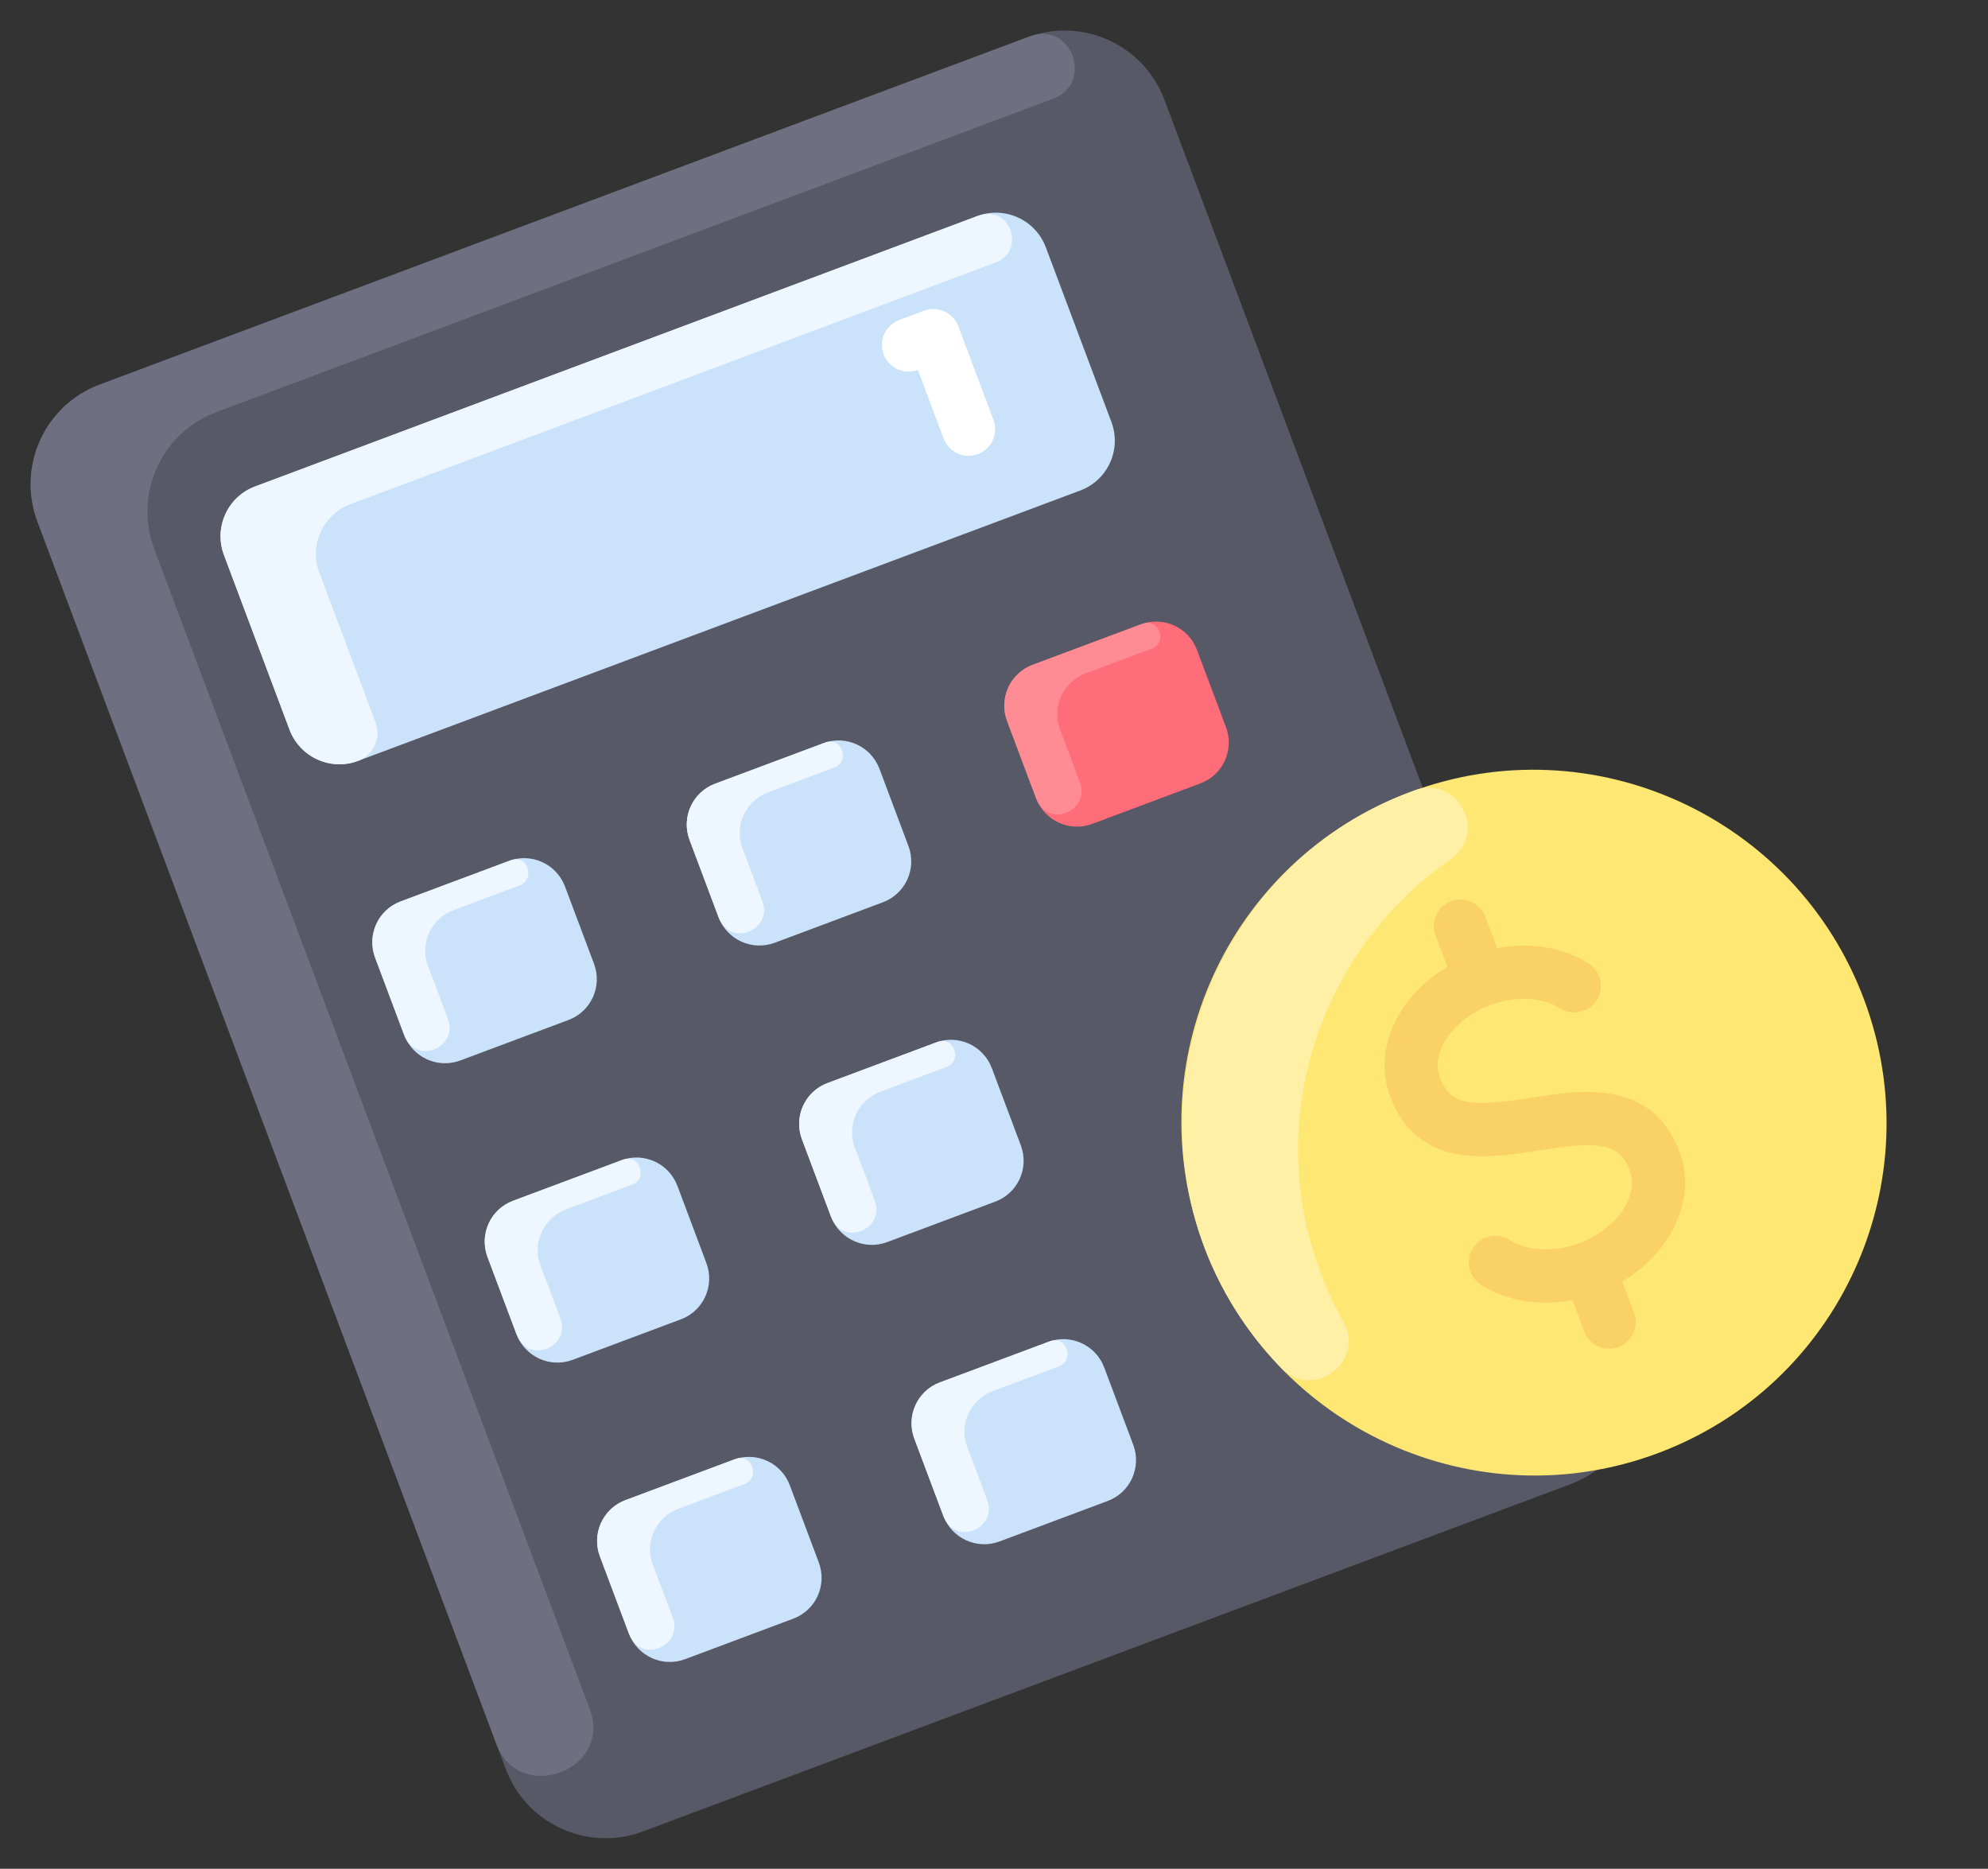 <svg width="183" height="172" viewBox="0 0 183 172" fill="none" xmlns="http://www.w3.org/2000/svg">
  <rect x="0" y="0" width="183" height="172" fill="#333333" stroke="none"/>
  <g clip-path="url(#clip0_5497_41748)">
    <path d="M94.57 3.433L9.171 35.4C4.107 37.295 1.545 42.945 3.449 48.017L46.556 162.816C48.46 167.887 54.111 170.463 59.175 168.567L144.573 136.6C149.637 134.705 152.199 129.055 150.295 123.984L107.189 9.184C105.284 4.113 99.633 1.537 94.57 3.433Z" fill="#585966"/>
    <path d="M110.186 59.821L112.855 66.927C113.636 69.007 112.586 71.322 110.509 72.099L100.547 75.828C98.47 76.606 96.155 75.551 95.374 73.47L92.705 66.364C91.924 64.283 92.974 61.969 95.051 61.191L105.013 57.462C107.09 56.685 109.405 57.74 110.186 59.821Z" fill="#FF6D7A"/>
    <path d="M80.956 70.762L83.624 77.868C84.406 79.949 83.356 82.263 81.278 83.041L71.317 86.77C69.239 87.548 66.924 86.493 66.143 84.412L63.475 77.306C62.694 75.225 63.743 72.911 65.821 72.133L75.782 68.404C77.86 67.626 80.175 68.681 80.956 70.762Z" fill="#CBE3FA"/>
    <path d="M91.302 98.314L93.97 105.42C94.751 107.501 93.702 109.815 91.624 110.593L81.663 114.322C79.585 115.099 77.27 114.044 76.489 111.964L73.821 104.858C73.039 102.777 74.089 100.463 76.167 99.685L86.128 95.956C88.206 95.178 90.52 96.233 91.302 98.314Z" fill="#CBE3FA"/>
    <path d="M101.647 125.866L104.316 132.972C105.097 135.053 104.047 137.367 101.97 138.145L92.008 141.874C89.931 142.651 87.616 141.596 86.835 139.516L84.166 132.41C83.385 130.329 84.435 128.015 86.512 127.237L96.474 123.508C98.551 122.73 100.866 123.785 101.647 125.866Z" fill="#CBE3FA"/>
    <path d="M72.704 136.701L75.372 143.807C76.153 145.887 75.103 148.202 73.026 148.979L63.065 152.708C60.987 153.486 58.672 152.431 57.891 150.35L55.222 143.244C54.441 141.163 55.491 138.849 57.568 138.071L67.53 134.343C69.607 133.565 71.922 134.62 72.704 136.701Z" fill="#CBE3FA"/>
    <path d="M62.358 109.149L65.026 116.255C65.807 118.335 64.758 120.65 62.68 121.428L52.719 125.156C50.641 125.934 48.326 124.879 47.545 122.798L44.877 115.692C44.096 113.612 45.145 111.297 47.223 110.519L57.184 106.791C59.262 106.013 61.576 107.068 62.358 109.149Z" fill="#CBE3FA"/>
    <path d="M52.012 81.597L54.68 88.703C55.462 90.784 54.412 93.098 52.334 93.876L42.373 97.604C40.295 98.382 37.981 97.327 37.199 95.246L34.531 88.14C33.75 86.06 34.799 83.745 36.877 82.968L46.838 79.239C48.916 78.461 51.231 79.516 52.012 81.597Z" fill="#CBE3FA"/>
    <path d="M96.272 22.763L102.307 38.835C103.259 41.372 101.979 44.195 99.446 45.144L32.961 70.031C30.427 70.979 27.604 69.692 26.651 67.155L20.616 51.083C19.664 48.546 20.944 45.723 23.477 44.775L89.962 19.888C92.496 18.939 95.319 20.226 96.272 22.763Z" fill="#CBE3FA"/>
    <path d="M90.019 41.798C88.752 42.272 87.34 41.629 86.864 40.361L84.493 34.047C83.227 34.52 81.814 33.877 81.338 32.609C80.862 31.341 81.503 29.928 82.769 29.455L85.061 28.596C86.327 28.122 87.74 28.766 88.216 30.034L91.449 38.644C91.925 39.912 91.285 41.324 90.019 41.798Z" fill="white"/>
    <path d="M110.834 114.695C117.142 131.494 135.853 140.022 152.628 133.743C169.402 127.464 177.886 108.756 171.578 91.957C165.27 75.158 146.559 66.63 129.785 72.909C113.01 79.188 104.526 97.896 110.834 114.695Z" fill="#FFE773"/>
    <path d="M154.605 106.03C152.072 99.284 145.613 100.299 140.898 101.04C135.387 101.906 133.515 101.762 132.545 99.177C131.664 96.833 133.783 93.781 137.171 92.513C139.485 91.646 141.95 91.757 143.604 92.802C144.749 93.525 146.261 93.183 146.981 92.039C147.702 90.894 147.357 89.38 146.212 88.657C143.861 87.172 140.844 86.695 137.815 87.263L136.732 84.379C136.256 83.111 134.843 82.468 133.577 82.941C132.311 83.415 131.67 84.828 132.147 86.096L133.23 88.982C128.679 91.676 126.357 96.624 127.96 100.894C130.493 107.639 136.951 106.624 141.667 105.883C147.178 105.018 149.049 105.161 150.019 107.746C150.9 110.091 148.781 113.143 145.393 114.411C143.079 115.277 140.614 115.166 138.961 114.122C137.816 113.399 136.303 113.74 135.583 114.885C134.862 116.029 135.207 117.543 136.352 118.266C138.704 119.751 141.72 120.228 144.75 119.66L145.833 122.544C146.309 123.812 147.721 124.456 148.987 123.982C150.253 123.508 150.894 122.096 150.418 120.828L149.334 117.942C153.885 115.248 156.208 110.299 154.605 106.03Z" fill="#FAD167"/>
    <path d="M123.671 121.673C125.709 125.324 120.878 128.927 117.965 125.929C101.365 108.845 108.493 80.514 130.262 72.729C134.21 71.317 136.996 76.672 133.553 79.064C120.163 88.362 115.203 106.502 123.671 121.673Z" fill="#FFF0A6"/>
    <path d="M76.043 68.317C77.528 67.872 78.238 70.104 76.786 70.647L70.695 72.927C68.617 73.705 67.554 76.024 68.349 78.1C69.195 80.309 69.78 81.86 70.191 82.992C71.125 85.565 67.22 87.28 66.143 84.412L63.475 77.306C62.694 75.226 63.744 72.91 65.821 72.133C65.821 72.133 75.956 68.343 76.043 68.317Z" fill="#EEF7FF"/>
    <path d="M105.273 57.375C106.758 56.931 107.468 59.162 106.017 59.705L99.925 61.986C97.848 62.763 96.785 65.083 97.58 67.158C98.425 69.367 99.011 70.918 99.422 72.05C100.356 74.623 96.451 76.338 95.374 73.47L92.705 66.364C91.924 64.284 92.975 61.969 95.051 61.191C95.051 61.191 105.186 57.401 105.273 57.375Z" fill="#FF8C95"/>
    <path d="M47.099 79.151C48.584 78.707 49.294 80.938 47.843 81.481L41.751 83.762C39.673 84.539 38.611 86.859 39.405 88.934C40.251 91.143 40.836 92.695 41.247 93.826C42.181 96.4 38.276 98.115 37.199 95.246L34.531 88.14C33.75 86.061 34.8 83.745 36.877 82.968C36.877 82.968 47.012 79.177 47.099 79.151Z" fill="#EEF7FF"/>
    <path d="M86.388 95.868C87.873 95.424 88.584 97.656 87.132 98.199L81.041 100.479C78.963 101.257 77.9 103.576 78.695 105.652C79.54 107.861 80.126 109.412 80.537 110.543C81.471 113.117 77.566 114.832 76.489 111.964L73.821 104.858C73.04 102.778 74.09 100.462 76.167 99.685C76.167 99.685 86.301 95.894 86.388 95.868Z" fill="#EEF7FF"/>
    <path d="M57.445 106.703C58.929 106.259 59.64 108.49 58.188 109.033L52.097 111.314C50.019 112.091 48.956 114.411 49.751 116.486C50.597 118.695 51.182 120.246 51.593 121.378C52.527 123.952 48.622 125.667 47.545 122.798L44.877 115.692C44.096 113.613 45.146 111.297 47.223 110.519C47.223 110.519 57.357 106.729 57.445 106.703Z" fill="#EEF7FF"/>
    <path d="M96.734 123.42C98.219 122.976 98.929 125.207 97.478 125.751L91.386 128.031C89.309 128.809 88.246 131.128 89.04 133.204C89.886 135.413 90.472 136.964 90.882 138.095C91.817 140.669 87.912 142.384 86.835 139.516L84.166 132.41C83.385 130.33 84.436 128.014 86.512 127.237C86.512 127.237 96.647 123.446 96.734 123.42Z" fill="#EEF7FF"/>
    <path d="M67.79 134.255C69.275 133.811 69.986 136.042 68.534 136.585L62.443 138.865C60.365 139.643 59.302 141.963 60.097 144.038C60.942 146.247 61.528 147.798 61.939 148.93C62.873 151.503 58.968 153.218 57.891 150.35L55.222 143.244C54.442 141.165 55.492 138.849 57.568 138.071C57.568 138.071 67.703 134.281 67.79 134.255Z" fill="#EEF7FF"/>
    <path d="M91.672 24.157L32.258 46.398C29.725 47.346 28.445 50.169 29.398 52.706L34.57 66.482C35.107 67.909 34.386 69.497 32.961 70.031C30.428 70.979 27.604 69.691 26.651 67.155L20.616 51.083C19.664 48.547 20.945 45.723 23.477 44.775L89.962 19.888C93.078 18.721 94.429 23.125 91.672 24.157Z" fill="#EEF7FF"/>
    <path d="M45.691 160.512L3.449 48.016C1.545 42.944 4.106 37.295 9.171 35.4C98.323 2.029 94.588 3.416 94.983 3.288C98.736 2.069 100.642 7.707 96.947 9.09L19.923 37.922C14.859 39.817 12.297 45.466 14.202 50.538L54.288 157.294C56.407 162.939 47.802 166.135 45.691 160.512Z" fill="#6E6F80"/>
  </g>
  <defs>
    <clipPath id="clip0_5497_41748">
      <rect width="183" height="172" fill="white"/>
    </clipPath>
  </defs>
</svg>
